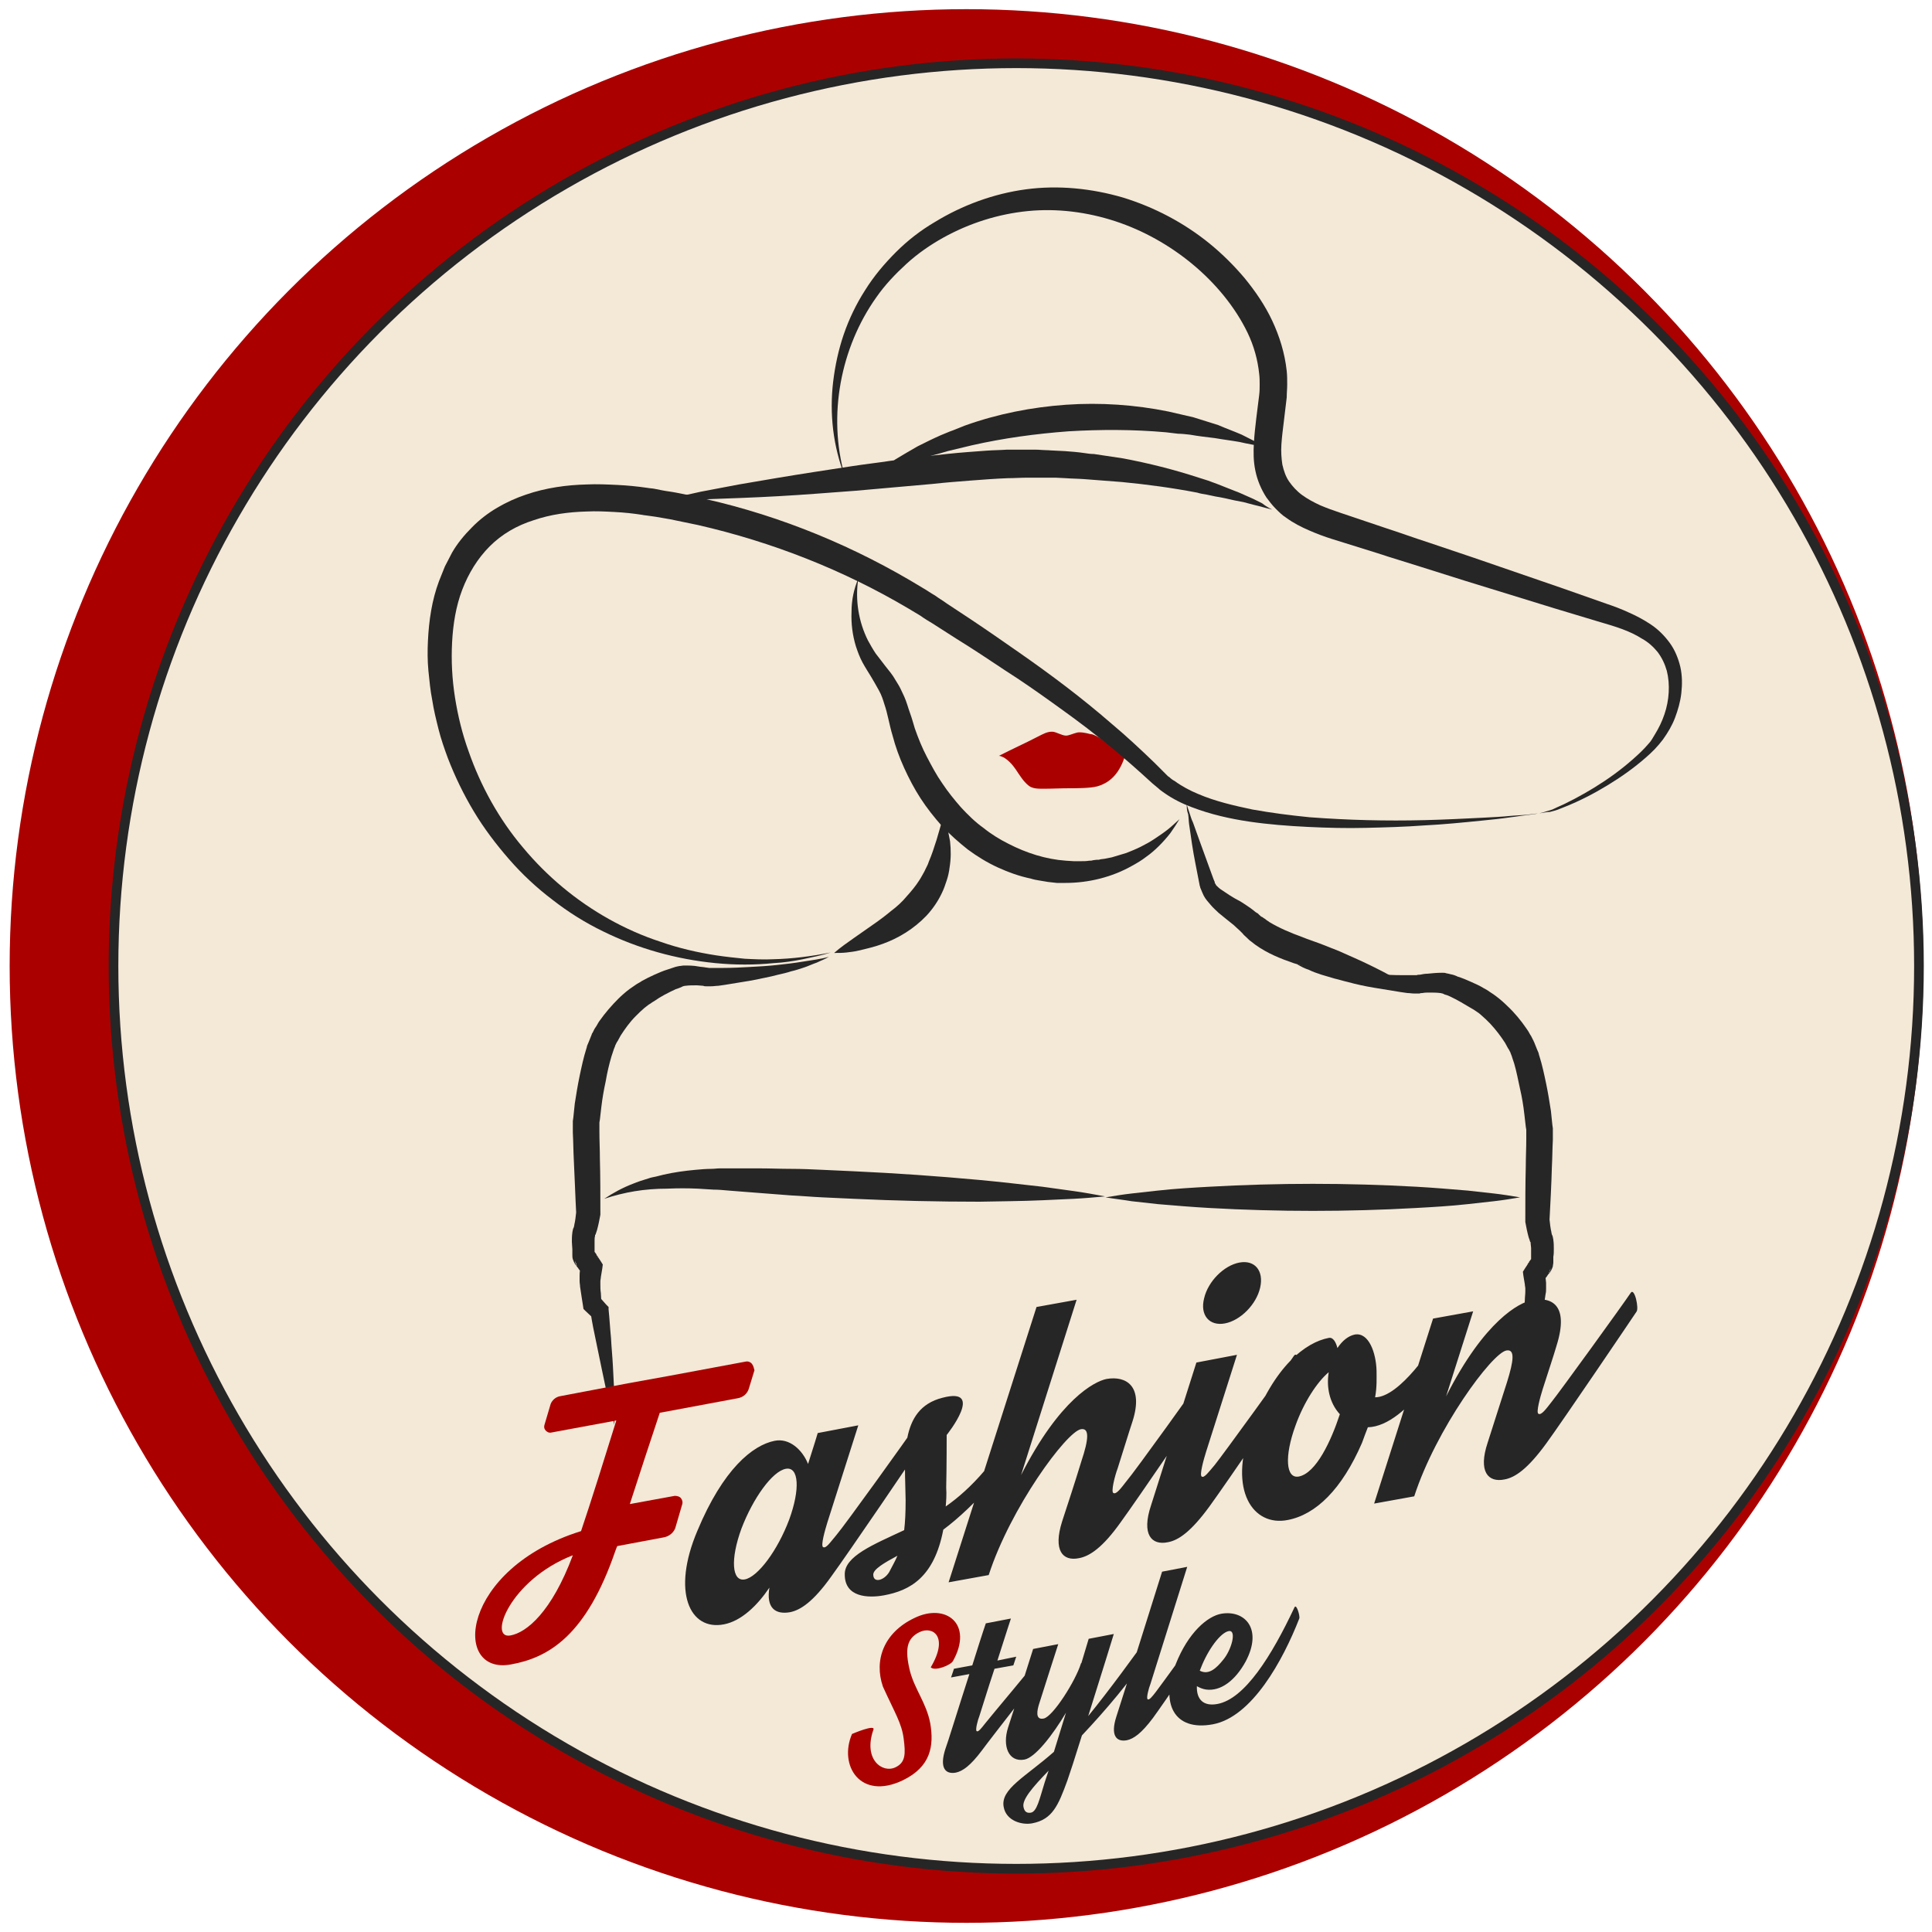 <?xml version='1.0' encoding='utf-8'?>
<svg xmlns="http://www.w3.org/2000/svg" version="1.1" id="Logo" x="0px" y="0px" viewBox="0 0 400 400" style="enable-background:new 0 0 400 400;"> <style type="text/css"> .st0{fill:#AA0000;} .st1{fill:#F4E8D7;stroke:#262626;stroke-width:2;} .st2{fill:#262626;} </style> <circle class="st0" cx="200.1" cy="200" r="198.1"/> <circle class="st1" cx="210.4" cy="200" r="186.9"/> <path class="st2" d="M195.4,169.1c0.3,0.8,0.6,1.7,0.8,2.5c0.2,0.9,0.3,1.7,0.5,2.6c0.2,1.8,0.2,3.6-0.1,5.4 c-0.1,0.9-0.3,1.8-0.6,2.7c-0.3,0.9-0.6,1.8-1,2.6c-0.8,1.7-1.9,3.3-3.2,4.7c-2.6,2.7-5.7,4.6-9,5.8c-1.6,0.6-3.3,1-5,1.4 c-0.8,0.2-1.7,0.3-2.5,0.4c-0.9,0.1-1.7,0.1-2.6,0.1c0.7-0.6,1.3-1.1,2-1.6c0.7-0.5,1.4-1,2.1-1.5l4-2.8c1.3-0.9,2.5-1.8,3.7-2.8 c1.2-0.9,2.3-1.9,3.2-3c1-1.1,1.9-2.2,2.6-3.3c0.4-0.6,0.7-1.2,1.1-1.9c0.3-0.7,0.7-1.3,0.9-2c0.6-1.4,1.1-2.9,1.6-4.5 c0.2-0.8,0.5-1.6,0.7-2.4C194.8,170.7,195.1,169.9,195.4,169.1z"/> <path class="st2" d="M228.9,247.9c1.8-0.3,3.6-0.6,5.4-0.8c1.8-0.2,3.6-0.4,5.4-0.6c3.6-0.4,7.1-0.6,10.7-0.8 c7.1-0.4,14.3-0.6,21.4-0.6s14.3,0.2,21.4,0.6c3.6,0.2,7.1,0.5,10.7,0.8c1.8,0.2,3.6,0.4,5.4,0.6c1.8,0.2,3.6,0.5,5.4,0.8 c-1.8,0.3-3.6,0.6-5.4,0.8c-1.8,0.2-3.6,0.4-5.4,0.6c-3.6,0.4-7.1,0.6-10.7,0.8c-7.1,0.4-14.3,0.6-21.4,0.6 c-7.1,0-14.3-0.2-21.4-0.6c-3.6-0.2-7.1-0.5-10.7-0.8c-1.8-0.2-3.6-0.4-5.4-0.6C232.5,248.4,230.7,248.2,228.9,247.9z"/> <path class="st2" d="M125.1,248.2c1.8-1.2,3.8-2.3,5.9-3.1c0.5-0.2,1-0.4,1.6-0.6l1.6-0.5c0.5-0.2,1.1-0.3,1.6-0.4 c0.5-0.1,1.1-0.3,1.6-0.4c2.2-0.5,4.4-0.8,6.6-1c1.1-0.1,2.2-0.2,3.3-0.2c0.6,0,1.1-0.1,1.7-0.1c0.6,0,1.1,0,1.7,0 c2.2,0,4.4,0,6.6,0c2.2,0,4.3,0.1,6.5,0.1c2.2,0,4.3,0.1,6.5,0.2l6.5,0.3c8.7,0.4,17.3,1,26,1.8c4.3,0.4,8.6,0.9,13,1.4 c2.2,0.3,4.3,0.6,6.5,0.9c2.2,0.3,4.3,0.7,6.5,1.1c-2.2,0.2-4.4,0.4-6.5,0.5c-2.2,0.1-4.4,0.2-6.5,0.3c-4.4,0.2-8.7,0.2-13,0.3 c-8.7,0-17.4-0.2-26-0.6l-6.5-0.3c-2.2-0.1-4.3-0.3-6.5-0.4c-4.3-0.3-8.7-0.7-12.9-1c-1.1-0.1-2.1-0.2-3.2-0.2 c-1.1-0.1-2.1-0.1-3.2-0.2c-2.1-0.1-4.2-0.1-6.4,0C133.5,246.1,129.3,246.8,125.1,248.2z"/> <path class="st2" d="M127.2,295c-0.2-1-0.5-1.9-0.7-2.9c-0.2-1-0.4-1.9-0.7-2.9c-0.4-1.9-0.8-3.8-1.2-5.7c-0.4-1.9-0.8-3.8-1.2-5.8 c-0.4-1.9-0.8-3.8-1.1-5.8l0.5,1l-1.6-1.5l-0.4-0.4l-0.1-0.7c-0.1-0.6-0.2-1.3-0.3-1.9c-0.1-0.6-0.2-1.3-0.3-2 c0-0.4-0.1-0.7-0.1-1.2c0-0.4,0-0.7,0-1.1c0-0.7,0.1-1.3,0.2-2l0.4,1.6l-0.5-0.6c-0.2-0.2-0.3-0.4-0.5-0.7l-0.1-0.1l-0.1-0.2l0,0 l0-0.1c0-0.1-0.1-0.1-0.1-0.2l0,0l0-0.1c0-0.1,0-0.2-0.1-0.2c0-0.2-0.1-0.3-0.1-0.5c0,0,0,0,0,0l0,0.1c0,0.1,0,0.1,0,0.2 c0,0.1,0.1,0.3,0.1,0.4c0,0.1,0,0.1,0.1,0.2l0,0.1c0,0,0,0.1,0.1,0.1c0,0.1,0.1,0.1,0.1,0.2l0.1,0.1c0,0,0.1,0.1,0.1,0.1l0,0l0,0 c-0.1,0-0.1-0.1-0.2-0.2c-0.4-0.4-0.7-1-0.9-1.6c-0.1-0.3-0.1-0.6-0.1-0.8l0-0.5l0-0.7c0-0.5-0.1-1.1-0.1-1.6c0-0.6,0-1.2,0.1-1.9 c0-0.2,0.1-0.4,0.1-0.6c0-0.1,0.1-0.2,0.1-0.3l0.1-0.2l0,0c0-0.1,0.1-0.3,0.1-0.5c0.2-0.8,0.3-1.8,0.4-2.7l0,0.4 c-0.2-3.7-0.3-7.4-0.5-11.2c-0.1-1.9-0.1-3.7-0.2-5.6c0-0.4,0-1.1,0-1.6l0-0.8l0.1-0.7c0.1-1,0.2-2,0.3-2.9c0.3-1.9,0.6-3.8,1-5.7 c0.4-1.9,0.8-3.8,1.4-5.7c0.1-0.2,0.1-0.5,0.2-0.7l0.3-0.7c0.2-0.5,0.4-1,0.6-1.5c0-0.1,0.1-0.3,0.2-0.4l0.2-0.4l0.2-0.4l0.2-0.3 c0.3-0.4,0.5-0.9,0.8-1.3c1.2-1.7,2.5-3.2,3.9-4.6c0.7-0.7,1.5-1.4,2.3-2c0.4-0.3,0.9-0.6,1.3-0.9c0.4-0.3,0.9-0.5,1.3-0.8 c0.9-0.5,1.7-0.9,2.6-1.3c0.9-0.4,1.8-0.8,2.8-1.1c0.5-0.2,1-0.3,1.5-0.5l0.4-0.1l0.5-0.1c0.3,0,0.6-0.1,0.8-0.1 c1.1,0,2.1,0,3.1,0.2c0.5,0.1,1,0.1,1.5,0.2c0.2,0,0.5,0.1,0.7,0.1l0.2,0c0,0,0,0,0,0c0,0,0.1,0,0.2,0c0.4,0,0.8,0,1.3,0 c0.4,0,0.9,0,1.3,0c1.8,0,3.6-0.1,5.5-0.2c1.8-0.1,3.7-0.2,5.5-0.4c1.8-0.2,3.6-0.4,5.4-0.7c1.8-0.3,3.6-0.5,5.4-1 c-0.8,0.5-1.7,0.8-2.5,1.2c-0.9,0.3-1.7,0.7-2.6,1c-0.9,0.3-1.8,0.6-2.7,0.8c-0.9,0.3-1.8,0.5-2.7,0.7c-1.8,0.5-3.7,0.8-5.5,1.2 c-1.8,0.3-3.7,0.6-5.5,0.9c-0.5,0.1-0.9,0.1-1.4,0.2c-0.5,0-0.9,0.1-1.5,0.1c-0.2,0-0.2,0-0.5,0l-0.3,0l-0.2,0c-0.2,0-0.4,0-0.6-0.1 c-0.4,0-0.9-0.1-1.3-0.1c-0.8,0-1.7,0-2.4,0.1c-0.2,0-0.4,0.1-0.5,0.1l-0.2,0.1l-0.2,0.1c-0.3,0.1-0.7,0.3-1.1,0.4 c-1.5,0.7-3.1,1.5-4.5,2.5c-0.4,0.2-0.7,0.5-1.1,0.7c-0.3,0.2-0.6,0.5-0.9,0.7c-0.6,0.5-1.2,1.1-1.8,1.7c-1.2,1.2-2.2,2.6-3.1,4 c-0.2,0.4-0.4,0.7-0.6,1.1l-0.2,0.3l-0.1,0.2l-0.1,0.2c0,0.1-0.1,0.1-0.1,0.2c-0.1,0.4-0.3,0.7-0.4,1.1l-0.2,0.6 c-0.1,0.2-0.1,0.4-0.2,0.6c-0.5,1.7-0.9,3.4-1.2,5.2c-0.4,1.8-0.7,3.6-0.9,5.3c-0.1,0.9-0.2,1.8-0.3,2.6l-0.1,0.6l0,0.6 c0,0.2,0,0.4,0,0.6c0,0.1,0,0.2,0,0.3l0,0.4c0,1.9,0.1,3.7,0.1,5.6c0.1,3.7,0.1,7.5,0.1,11.2l0,0.3l0,0.1c-0.2,1.1-0.4,2.1-0.7,3.2 c-0.1,0.3-0.2,0.6-0.3,0.9l-0.1,0.1c0,0,0,0,0,0c0,0,0,0.1,0,0.2c-0.1,0.3-0.1,0.7-0.1,1.1c0,0.4,0,0.9,0,1.4l0,0.8l0,0.2v0v0 c0,0,0,0,0,0c0,0,0,0,0-0.1c0-0.1-0.1-0.2-0.2-0.3c0,0,0,0,0,0l0.1,0.1c0,0,0.1,0.1,0.1,0.1l0.1,0.1c0.1,0.1,0.1,0.2,0.2,0.3 c0,0,0.1,0.1,0.1,0.1l0,0l0,0.1c0,0.1,0,0.1,0.1,0.2c0,0.1,0.1,0.3,0.1,0.4c0,0.1,0,0.1,0,0.2l0,0.1c0,0,0,0.1,0,0 c0-0.1,0-0.3,0-0.4c0-0.1,0-0.1-0.1-0.2l0-0.1l0,0c0,0,0-0.1,0-0.1l0,0c0,0,0,0,0,0l0,0c0.1,0.1,0.2,0.4,0.3,0.5l0.4,0.6l0.5,0.8 l-0.1,0.8c-0.1,0.6-0.2,1.2-0.3,1.8c0,0.3-0.1,0.6-0.1,0.8c0,0.1,0,0.5,0,0.7c0,0.6,0,1.2,0.1,1.8l0.1,1.8l-0.5-1.1l1.5,1.7l0.5,0.5 l0,0.5c0.2,1.9,0.3,3.9,0.5,5.9c0.1,2,0.3,3.9,0.4,5.9c0.1,2,0.2,3.9,0.3,5.9c0.1,1,0.1,2,0.1,2.9C127.1,293,127.2,294,127.2,295z"/> <path class="st2" d="M312.7,296.1c0-1,0.1-2,0.1-2.9c0-1,0.1-2,0.1-2.9c0.1-2,0.2-3.9,0.3-5.9c0.1-2,0.3-3.9,0.4-5.9 c0.2-2,0.3-3.9,0.5-5.9l0-0.5l0.5-0.5l1.5-1.7l-0.5,1.1l0.1-1.8c0-0.6,0.1-1.2,0.1-1.8c0-0.3,0-0.6,0-0.7c0-0.2-0.1-0.5-0.1-0.8 c-0.1-0.6-0.2-1.2-0.3-1.8l-0.1-0.8l0.5-0.8l0.4-0.6c0.1-0.2,0.2-0.4,0.3-0.5l0,0c0,0,0,0,0,0l0,0c0,0,0,0.1,0,0.1l0,0l0,0.1 c0,0.1,0,0.1-0.1,0.2c0,0.1,0,0.3,0,0.4c0,0,0,0,0,0l0-0.1c0-0.1,0-0.1,0-0.2c0-0.1,0.1-0.3,0.1-0.4c0-0.1,0-0.1,0.1-0.2l0-0.1l0,0 c0,0,0-0.1,0.1-0.1c0.1-0.1,0.1-0.2,0.2-0.3l0.1-0.1c0-0.1,0.1-0.1,0.1-0.1l0.1-0.1c0,0,0,0,0,0c0,0-0.1,0.2-0.2,0.3 c0,0,0,0.1,0,0.1c0,0,0,0,0,0v0v0l0-0.2l0-0.8c0-0.5,0-0.9,0-1.4c0-0.4-0.1-0.8-0.1-1.1c0-0.1,0-0.1,0-0.2c0,0,0,0,0,0l-0.1-0.1 c-0.1-0.4-0.2-0.6-0.3-0.9c-0.3-1.1-0.5-2.1-0.7-3.2l0-0.1l0-0.3c0-3.7,0-7.5,0.1-11.2c0-1.9,0.1-3.7,0.1-5.6l0-0.4 c0-0.1,0-0.2,0-0.3c0-0.2,0-0.3,0-0.6l0-0.6l-0.1-0.6c-0.1-0.9-0.2-1.8-0.3-2.6c-0.2-1.8-0.5-3.6-0.9-5.3c-0.4-1.8-0.7-3.5-1.2-5.2 c-0.1-0.2-0.1-0.4-0.2-0.6l-0.2-0.6c-0.1-0.4-0.3-0.8-0.4-1.1c0-0.1-0.1-0.2-0.1-0.2l-0.1-0.2l-0.1-0.2l-0.2-0.3 c-0.2-0.4-0.4-0.7-0.6-1.1c-0.9-1.4-1.9-2.7-3.1-4c-0.6-0.6-1.2-1.2-1.8-1.7c-0.3-0.3-0.6-0.5-0.9-0.7c-0.3-0.2-0.7-0.5-1.1-0.7 c-1.5-0.9-3-1.8-4.5-2.5c-0.4-0.2-0.7-0.3-1.1-0.4l-0.2-0.1l-0.2-0.1c-0.2,0-0.3-0.1-0.5-0.1c-0.7-0.1-1.6-0.1-2.4-0.1 c-0.4,0-0.8,0-1.3,0.1c-0.2,0-0.4,0-0.6,0.1l-0.2,0l-0.3,0c-0.2,0-0.3,0-0.5,0c-0.6,0-1-0.1-1.5-0.1c-0.5-0.1-0.9-0.1-1.4-0.2 c-1.9-0.3-3.7-0.6-5.5-0.9c-1.8-0.3-3.7-0.7-5.5-1.2c-0.9-0.2-1.8-0.5-2.7-0.7c-0.9-0.3-1.8-0.5-2.7-0.8c-0.9-0.3-1.8-0.6-2.6-1 c-0.9-0.3-1.7-0.7-2.5-1.2c1.8,0.5,3.6,0.8,5.4,1c1.8,0.3,3.6,0.5,5.4,0.7c1.8,0.2,3.6,0.3,5.5,0.4c1.8,0.1,3.7,0.2,5.5,0.2 c0.5,0,0.9,0,1.3,0c0.4,0,0.9,0,1.3,0c0.1,0,0.2,0,0.2,0c0,0,0,0,0,0l0.2,0c0.2-0.1,0.5-0.1,0.7-0.1c0.5-0.1,1-0.2,1.5-0.2 c1-0.1,2-0.2,3.1-0.2c0.3,0,0.6,0,0.8,0.1l0.5,0.1l0.4,0.1c0.6,0.1,1.1,0.3,1.5,0.5c1,0.3,1.9,0.7,2.8,1.1c0.9,0.4,1.8,0.8,2.6,1.3 c0.4,0.2,0.9,0.5,1.3,0.8c0.5,0.3,0.9,0.6,1.3,0.9c0.8,0.6,1.6,1.3,2.3,2c1.5,1.4,2.8,3,3.9,4.6c0.3,0.4,0.6,0.9,0.8,1.3l0.2,0.3 l0.2,0.4l0.2,0.4c0.1,0.1,0.1,0.3,0.2,0.4c0.2,0.5,0.4,1,0.6,1.5l0.3,0.7c0.1,0.2,0.1,0.5,0.2,0.7c0.6,1.9,1,3.8,1.4,5.7 c0.4,1.9,0.7,3.8,1,5.7c0.1,1,0.2,1.9,0.3,2.9l0.1,0.7l0,0.8c0,0.5,0,1.2,0,1.6c-0.1,1.9-0.1,3.7-0.2,5.6c-0.1,3.7-0.3,7.4-0.5,11.2 l0-0.4c0.1,0.9,0.2,1.9,0.4,2.7c0,0.2,0.1,0.4,0.1,0.5l0,0l0.1,0.2c0,0.1,0.1,0.2,0.1,0.3c0,0.2,0.1,0.4,0.1,0.6 c0.1,0.7,0.1,1.3,0.1,1.9c0,0.6,0,1.1-0.1,1.6l0,0.7l0,0.5c0,0.3-0.1,0.5-0.1,0.8c-0.2,0.6-0.5,1.2-0.9,1.6 c-0.1,0.1-0.2,0.2-0.2,0.2l0,0l0,0c0,0,0,0,0.1-0.1l0.1-0.1c0.1-0.1,0.1-0.1,0.1-0.2c0,0,0-0.1,0.1-0.1l0-0.1c0-0.1,0-0.1,0.1-0.2 c0-0.1,0.1-0.2,0.1-0.4c0-0.1,0-0.1,0-0.2l0-0.1c0,0,0-0.1,0,0c0,0.2,0,0.3-0.1,0.5c0,0.1,0,0.2-0.1,0.2l0,0.1l0,0 c0,0.1-0.1,0.1-0.1,0.2l0,0.1l0,0l-0.1,0.2l-0.1,0.1c-0.2,0.3-0.3,0.5-0.5,0.7l-0.5,0.6l0.4-1.6c0.1,0.7,0.1,1.3,0.2,2 c0,0.3,0,0.7,0,1.1c0,0.5,0,0.8-0.1,1.2c-0.1,0.7-0.2,1.3-0.3,2c-0.1,0.6-0.2,1.3-0.3,1.9l-0.1,0.7l-0.4,0.4l-1.6,1.5l0.5-1 c-0.4,1.9-0.7,3.8-1.1,5.8c-0.4,1.9-0.8,3.8-1.2,5.8c-0.4,1.9-0.8,3.8-1.2,5.7c-0.2,1-0.4,1.9-0.7,2.9 C313.2,294.2,313,295.2,312.7,296.1z"/> <path class="st2" d="M245.7,166.4c0.1,0.7,0.4,1.3,0.6,2c0.2,0.6,0.4,1.3,0.7,1.9c0.5,1.3,0.9,2.6,1.4,3.9l2.8,7.7l0.2,0.5l0.1,0.2 c0,0,0,0.1,0,0.1l0,0.1c0.1,0.1,0.2,0.3,0.3,0.5c0.3,0.3,0.7,0.7,1.2,1c0.5,0.3,1,0.7,1.5,1c0.5,0.3,1.1,0.7,1.7,1 c0.6,0.3,1.2,0.7,1.8,1.1c0.6,0.4,1.2,0.8,1.9,1.4l0.3,0.2l0.2,0.1l0.3,0.3c0.2,0.2,0.4,0.4,0.7,0.5c0.2,0.2,0.5,0.3,0.7,0.5 c0.2,0.2,0.5,0.3,0.7,0.5c2,1.2,4.3,2.2,6.8,3.1c1.2,0.5,2.5,0.9,3.8,1.4c1.3,0.5,2.5,1,3.8,1.5c2.5,1.1,5,2.2,7.4,3.4 c2.4,1.2,4.9,2.5,7.2,4.1c-2.8-0.2-5.5-0.6-8.2-1c-2.7-0.5-5.3-1.1-8-1.7c-1.3-0.3-2.6-0.7-3.9-1.1c-1.3-0.4-2.6-0.8-3.9-1.2 c-2.6-0.9-5.4-2-7.9-3.8c-0.3-0.2-0.6-0.5-0.9-0.7c-0.3-0.2-0.6-0.5-0.9-0.8c-0.3-0.3-0.6-0.5-0.8-0.8l-0.4-0.4l-0.2-0.2l-0.1-0.1 c-0.3-0.3-0.8-0.7-1.2-1.1c-0.5-0.4-1-0.8-1.5-1.2c-0.5-0.4-1.1-0.9-1.6-1.3c-0.5-0.5-1.1-1-1.6-1.6c-0.5-0.6-1.1-1.2-1.5-2 c-0.2-0.4-0.4-0.9-0.6-1.4l-0.1-0.2l0-0.1l-0.1-0.3l-0.1-0.5c-0.5-2.7-1.1-5.4-1.5-8.1c-0.2-1.4-0.4-2.7-0.6-4.1 c-0.1-0.7-0.1-1.4-0.2-2.1C245.7,167.8,245.7,167.1,245.7,166.4z"/> <path class="st0" d="M232.9,156.6c-0.4-0.4-4.4-3.2-4.9-3.6c-0.5-0.4-1.7-1-2.1-1c0,0,0,0-0.1,0c-1.1-0.3-2.3-0.5-2.9-0.3 c-0.8,0.2-1.6,0.6-2.2,0.6c-0.8,0-1.9-0.7-2.7-0.8c-1.1-0.1-2.1,0.5-3.1,1c-2.7,1.4-5.4,2.6-8.1,4l0.1,0c0,0,0.1,0,0.1,0l-0.4,0 c0.1,0,0.3,0,0.4,0c0.1,0,0.2,0.1,0.3,0.1c1.2,0.4,2.4,1.8,3,2.7c0.8,1.2,1.6,2.5,2.6,3.3c0.8,0.7,2,0.7,3.1,0.7 c1.8,0,3.6-0.1,5.4-0.1c1.5,0,4.3,0,5.8-0.4C230.3,161.9,231.9,159.6,232.9,156.6L232.9,156.6z"/> <path class="st2" d="M177.7,119.8c-0.7,4.5,0.1,9,2,12.8c0.5,0.9,1,1.8,1.6,2.7c0.6,0.8,1.3,1.7,2,2.6c0.7,0.9,1.5,1.8,2.1,2.9 c0.3,0.5,0.7,1.1,1,1.7c0.3,0.6,0.5,1.1,0.8,1.7c0.5,1.1,0.8,2.3,1.2,3.4c0.4,1.1,0.7,2.2,1,3.2c0.7,2,1.5,4,2.5,5.9 c1,1.9,2,3.8,3.2,5.5c1.2,1.8,2.5,3.4,3.9,5c1.4,1.5,2.9,3,4.6,4.2c1.6,1.3,3.4,2.4,5.2,3.3c3.7,1.9,7.7,3.2,11.9,3.5l1.6,0.1 c0.5,0,1,0,1.6,0c0.5,0,1,0,1.6-0.1c0.3,0,0.5,0,0.8-0.1l0.8-0.1l0.4,0l0.4-0.1l0.8-0.1c0.5-0.1,1-0.2,1.5-0.3c1-0.3,2-0.6,3-0.9 c1-0.4,2-0.8,3-1.3c1-0.5,1.9-1,2.8-1.6c0.9-0.6,1.8-1.2,2.7-1.9c0.9-0.7,1.7-1.5,2.5-2.2c-0.6,1-1.2,1.9-1.9,2.9 c-0.7,0.9-1.5,1.8-2.3,2.6c-0.8,0.8-1.7,1.6-2.7,2.3c-0.9,0.7-1.9,1.3-3,1.9c-4.1,2.3-8.9,3.5-13.7,3.5l-1.8,0l-1.8-0.2 c-0.6-0.1-1.2-0.2-1.8-0.3c-0.6-0.1-1.2-0.2-1.8-0.4c-2.4-0.5-4.6-1.3-6.8-2.3c-2.2-1-4.3-2.3-6.2-3.7c-1.9-1.5-3.7-3.1-5.4-4.9 c-1.6-1.8-3.1-3.7-4.4-5.7c-1.3-2-2.4-4.1-3.4-6.3c-1-2.2-1.8-4.4-2.4-6.7c-0.7-2.3-1-4.5-1.7-6.5c-0.3-1-0.6-1.9-1.1-2.8 c-0.5-0.9-1-1.8-1.6-2.8c-0.6-1-1.2-1.9-1.8-3c-0.6-1.1-1-2.2-1.4-3.4c-0.7-2.3-1-4.7-0.9-7.1C176.3,124.2,176.8,121.9,177.7,119.8z "/> <path class="st2" d="M318.7,168.4c1.2-0.3,2-0.6,2.7-0.8c0.9-0.4,1-0.5,2.4-1.1c2.9-1.4,5.7-3,8.4-4.8c2.7-1.8,5.2-3.8,7.5-6 c0.6-0.6,1.1-1.1,1.6-1.7c0.3-0.3,0.5-0.6,0.7-0.9l0.3-0.5l0.3-0.5c0.8-1.3,1.5-2.7,2-4.2c1-2.9,1.2-6.2,0.5-9 c-0.4-1.4-1-2.7-1.9-3.9c-0.9-1.1-2-2.1-3.3-2.8c-2.5-1.6-5.5-2.5-8.6-3.4l-9.3-2.8c-6.2-1.9-12.3-3.8-18.5-5.7l-9.2-2.9 c-3.1-1-6.2-1.9-9.2-2.9l-9.3-2.9c-1.6-0.5-3.2-1.1-4.8-1.8c-1.6-0.7-3.2-1.5-4.7-2.6c-0.8-0.5-1.5-1.2-2.2-1.9 c-0.7-0.7-1.3-1.5-1.9-2.3c-1.1-1.7-1.9-3.6-2.3-5.6c-0.4-1.9-0.4-3.8-0.3-5.6c0.1-1.8,0.3-3.5,0.5-5.2c0.2-1.6,0.4-3.2,0.6-4.8 c0.1-0.8,0.1-1.5,0.1-2.2c0-0.7,0-1.4-0.1-2.2c-0.3-2.9-1.1-5.8-2.4-8.5c-2.6-5.4-6.7-10.3-11.4-14.2c-4.7-3.9-10.2-7-16-8.9 s-12-2.7-18.1-2.1c-6.1,0.6-12.1,2.5-17.5,5.5c-2.7,1.5-5.3,3.3-7.6,5.4c-2.3,2.1-4.5,4.4-6.3,7c-7.3,10.3-10.1,24.3-6.5,37 c-1.2-3.1-2-6.3-2.4-9.6c-0.4-3.3-0.4-6.7,0-10c0.4-3.3,1.1-6.6,2.2-9.8c1.1-3.2,2.6-6.3,4.4-9.1c1.8-2.9,4-5.5,6.4-7.9 c2.4-2.4,5.1-4.5,8-6.2c5.7-3.5,12.2-5.9,18.9-6.8c6.7-0.9,13.6-0.2,20.1,1.7c6.5,2,12.6,5.2,17.9,9.5c2.7,2.2,5.1,4.6,7.3,7.2 c2.2,2.7,4.2,5.6,5.7,8.8c1.5,3.2,2.6,6.7,3,10.4c0.1,0.9,0.1,1.9,0.1,2.8c0,0.9-0.1,1.8-0.1,2.7c-0.2,1.8-0.4,3.4-0.6,5 c-0.2,1.6-0.4,3.2-0.5,4.7c-0.1,1.5,0,2.9,0.2,4.2c0.3,1.3,0.7,2.5,1.4,3.5c0.7,1,1.6,2,2.7,2.8c1.1,0.8,2.4,1.5,3.7,2.1 c1.4,0.6,2.8,1.1,4.3,1.6l9.2,3.1c3.1,1,6.1,2.1,9.2,3.1l9.2,3.1c6.1,2.1,12.2,4.2,18.3,6.3l9.1,3.2c1.5,0.5,3.1,1.1,4.6,1.8 c1.6,0.7,3.1,1.5,4.6,2.5c1.5,1,2.8,2.3,3.9,3.8c1.1,1.5,1.8,3.3,2.2,5c0.4,1.8,0.4,3.6,0.2,5.4c-0.2,1.8-0.7,3.5-1.3,5.1 c-0.6,1.6-1.5,3.1-2.5,4.5l-0.4,0.5l-0.4,0.5c-0.3,0.3-0.6,0.7-0.9,1c-0.6,0.6-1.2,1.2-1.8,1.7c-2.5,2.2-5.2,4.1-8,5.8 c-2.8,1.7-5.7,3.2-8.7,4.4c-1.5,0.6-1.6,0.7-3.2,1.1C320.4,168.1,319.9,168.2,318.7,168.4z"/> <path class="st2" d="M181.1,98.2c1.4-1.1,2.9-2.1,4.3-3.1c1.5-0.9,3-1.8,4.6-2.7c1.6-0.8,3.2-1.6,4.8-2.3c0.8-0.3,1.6-0.7,2.5-1 c0.8-0.3,1.7-0.7,2.5-1c6.7-2.4,13.8-3.8,20.9-4.3c7.1-0.5,14.3,0,21.2,1.4c0.9,0.2,1.7,0.4,2.6,0.6c0.9,0.2,1.7,0.4,2.6,0.6 c1.7,0.5,3.4,1.1,5.1,1.6c1.6,0.7,3.3,1.3,4.9,2c1.6,0.8,3.2,1.6,4.7,2.5c-1.7-0.3-3.5-0.6-5.2-1c-1.7-0.3-3.4-0.5-5.1-0.8 c-1.7-0.2-3.4-0.4-5.1-0.7c-0.9-0.1-1.7-0.2-2.5-0.2c-0.8-0.1-1.7-0.2-2.5-0.3c-6.8-0.6-13.5-0.6-20.2-0.2c-6.7,0.5-13.4,1.4-20,2.9 c-0.8,0.2-1.7,0.4-2.5,0.6c-0.8,0.2-1.7,0.4-2.5,0.6c-1.6,0.5-3.3,0.9-5,1.4c-1.6,0.5-3.3,1-5,1.5C184.4,97.1,182.8,97.6,181.1,98.2 z"/> <path class="st2" d="M263.4,105.5c-1.3-0.3-2.6-0.7-3.9-1l-1.9-0.5l-1-0.2l-1-0.2c-1.3-0.3-2.6-0.6-3.9-0.8l-1.9-0.4 c-0.6-0.1-1.3-0.2-1.9-0.4c-5.2-1-10.4-1.7-15.6-2.2c-1.3-0.1-2.6-0.2-3.9-0.3c-1.3-0.1-2.6-0.2-3.9-0.3c-1.3-0.1-2.6-0.1-3.9-0.2 l-2-0.1c-0.7,0-1.3,0-2,0l-2,0l-2,0c-1.3,0-2.6,0.1-3.9,0.1c-2.6,0.1-5.2,0.3-7.8,0.5c-2.6,0.2-5.2,0.4-7.9,0.7l-7.9,0.7 c-2.6,0.2-5.3,0.5-7.9,0.7l-4,0.3l-4,0.3c-5.3,0.4-10.6,0.7-15.9,0.9c-2.7,0.1-5.3,0.2-8,0.3c-2.7,0.1-5.3,0.1-8,0.1 c2.6-0.6,5.2-1.1,7.8-1.7c2.6-0.5,5.2-1,7.9-1.5c5.2-0.9,10.5-1.8,15.7-2.6l3.9-0.6l3.9-0.6c2.6-0.4,5.3-0.7,7.9-1.1 c2.6-0.3,5.3-0.7,7.9-1c2.7-0.3,5.3-0.6,8-0.8c1.3-0.1,2.7-0.2,4-0.3c1.3-0.1,2.7-0.1,4.1-0.2c1.4,0,2.7,0,4.1,0l2,0 c0.7,0,1.4,0.1,2,0.1c0.7,0,1.4,0.1,2,0.1l2,0.1c1.3,0.1,2.7,0.2,4,0.4c0.7,0.1,1.3,0.2,2,0.2l2,0.3c1.3,0.2,2.7,0.4,4,0.6 c5.3,1,10.5,2.3,15.7,4c0.6,0.2,1.3,0.4,1.9,0.6l1.9,0.7c1.3,0.5,2.5,1,3.8,1.5c0.6,0.2,1.2,0.5,1.9,0.8l1.8,0.8 c0.6,0.3,1.2,0.6,1.8,0.9C262.2,104.9,262.8,105.2,263.4,105.5z"/> <path class="st2" d="M318.5,168.4l0.2,0C318.7,168.4,318.6,168.4,318.5,168.4l-0.1,0l-0.4,0.1l-0.7,0.1l-1.5,0.2c-1,0.1-2,0.3-3,0.4 c-2,0.3-4,0.5-6,0.7c-4,0.4-8,0.8-12,1c-4,0.3-8,0.4-12,0.5c-4,0.1-8,0-12.1-0.2c-4-0.2-8-0.5-12.1-1.1c-4-0.6-8-1.5-11.9-3 c-1.9-0.7-3.9-1.7-5.6-2.9c-0.4-0.3-0.9-0.6-1.3-1c-0.2-0.2-0.4-0.3-0.6-0.5l-0.6-0.5l-2.2-2c-2.9-2.6-5.9-5.2-9-7.6 c-3.1-2.5-6.3-4.8-9.5-7.1c-3.2-2.3-6.5-4.6-9.8-6.7c-3.3-2.2-6.6-4.4-10-6.5l-5-3.2c-0.8-0.5-1.7-1-2.5-1.6c-0.8-0.5-1.7-1-2.5-1.5 c-13.5-8-28.3-13.8-43.6-17.3c-1-0.2-1.9-0.4-2.9-0.6l-2.9-0.6c-1-0.2-1.9-0.3-2.9-0.5l-1.4-0.2c-0.5-0.1-1-0.1-1.4-0.2 c-1.9-0.3-3.8-0.5-5.8-0.6c-1.9-0.1-3.8-0.2-5.7-0.1c-3.8,0.1-7.5,0.6-11,1.8c-3.5,1.1-6.6,2.9-9.1,5.4c-2.5,2.5-4.4,5.6-5.7,9 c-1.3,3.4-1.9,7.1-2.1,10.9c-0.1,1.9-0.1,3.8,0,5.7c0.1,1.9,0.3,3.8,0.6,5.7c0.6,3.8,1.5,7.5,2.8,11.1c2.5,7.2,6.3,14.1,11.3,20 c2.5,3,5.2,5.7,8.2,8.2c3,2.5,6.2,4.7,9.6,6.6c3.4,1.9,7,3.5,10.7,4.7c3.7,1.3,7.6,2.2,11.5,2.8c2,0.3,3.9,0.5,5.9,0.7 c2,0.1,4,0.2,5.9,0.1c4-0.1,7.9-0.6,11.9-1.4c-1.9,0.6-3.9,1-5.8,1.4c-2,0.4-4,0.7-6,0.8c-2,0.2-4,0.3-6,0.3c-2,0-4-0.1-6.1-0.3 c-8.1-0.8-16-3-23.3-6.6c-3.7-1.8-7.2-4-10.4-6.5c-3.3-2.5-6.3-5.3-9-8.4c-2.7-3.1-5.2-6.4-7.3-9.9c-2.1-3.5-3.9-7.2-5.4-11.1 c-0.7-1.9-1.4-3.9-1.9-5.9c-0.5-2-1-4-1.3-6c-0.4-2-0.6-4.1-0.8-6.1c-0.2-2.1-0.2-4.2-0.1-6.2c0.2-4.2,0.8-8.4,2.3-12.4 c0.4-1,0.8-2,1.2-3c0.5-1,1-1.9,1.5-2.9c1.1-1.9,2.5-3.6,4.1-5.2c3.1-3.2,7.1-5.4,11.2-6.8c4.1-1.4,8.4-2,12.6-2.1 c2.1-0.1,4.2,0,6.3,0.1c2.1,0.1,4.1,0.3,6.2,0.6c0.5,0.1,1,0.1,1.5,0.2l1.5,0.3c1,0.2,2,0.3,3,0.5l3,0.6c1,0.2,2,0.4,3,0.7 c15.9,3.6,31.1,9.9,45,18.4c0.9,0.5,1.7,1.1,2.6,1.6c0.8,0.6,1.7,1.1,2.5,1.7l5,3.3c3.3,2.2,6.6,4.5,9.9,6.8 c6.6,4.6,13,9.4,19.1,14.7c3.1,2.6,6,5.3,8.9,8.1l2.1,2.1c0.2,0.2,0.3,0.3,0.5,0.5c0.2,0.2,0.3,0.3,0.5,0.4c0.3,0.3,0.7,0.6,1.1,0.8 c1.5,1.1,3.2,2,4.9,2.7c3.5,1.5,7.4,2.4,11.2,3.2c3.9,0.7,7.8,1.2,11.8,1.6c4,0.3,7.9,0.5,11.9,0.6c4,0.1,8,0.1,12,0 c4-0.1,8-0.3,12-0.5c2-0.1,4-0.2,6-0.4l3-0.2L318.5,168.4z"/> <path class="st0" d="M189.3,335c-6.3,3-8.4,8.7-6.5,14.2c2.5,5.5,3.9,7.6,4.3,10.8c0.4,3.1,0.4,4.9-1.7,5.9 c-2.7,1.3-6.7-1.6-4.6-7.7c0.7-1.4-4.4,0.8-4.4,0.8c-2.8,6.5,1.7,13.8,10.5,9.6c5.8-2.8,6.5-7.1,5.7-11.8c-0.8-4.2-3.2-7-4.2-10.8 c-1.1-4.5-0.7-6.8,2-8.1c2.7-1.3,6.1,0.9,2.3,7.3c0.9,0.9,4.2-0.5,4.6-1.3C201.6,336.2,195.8,331.8,189.3,335z"/> <path class="st2" d="M215.7,342.5c-1,1.5-10.8,13.1-11.8,14.4c-0.7,0.9-1.4,1.8-1.7,1.5c-0.3-0.2,0.2-2.2,0.6-3.2 c0.4-1.2,1.6-5.2,3.1-9.7l3.9-0.7c0.4-1.2,0.6-1.8,0.6-1.8l-3.9,0.8c2-6.3,2.8-8.7,2.8-8.7l-5.2,1c0,0-0.7,2-2.8,8.7l-3.8,0.7 c0,0-0.2,0.7-0.6,1.8l3.8-0.7c-2.3,7.1-4.5,14.3-5,15.6c-1.2,3.8,0,5.2,2.2,4.8c1.4-0.3,3-1.4,5.4-4.6c2.2-3,12.6-16.2,13.3-17.3 C216.8,344.6,216.2,341.7,215.7,342.5z M238,338.4c-3.2,4.5-8.3,11.5-12.7,16.9c2.6-8.2,5.3-17,5.3-17l-5.2,1l-1.5,5 c0,0-0.1,0.1-0.1,0.1c-1.1,3.6-5.8,11-7.7,11.4c-1.9,0.4-1.3-1.9-1-2.9c0.9-2.9,4-12.5,4-12.5l-5.2,1c0,0-4.3,13.6-5.2,16.3 c-1.2,3.8,0.1,7.2,3.4,6.6c2.2-0.4,5.8-5,8.6-9.7l-2.5,8.1c-5.9,5.2-11.1,7.7-10.4,11.4c0.5,2.9,3.8,3.8,5.9,3.4 c4.2-0.8,5.4-3.7,7.3-8.9c0.4-1.1,1.6-4.8,3-9.3c4.7-5,10.1-11.2,14.9-18.5C239.1,340.4,238.6,337.6,238,338.4z M216.3,369 c-1.1,3.5-1.6,6.1-2.9,6.3c-0.7,0.1-1.3-0.1-1.5-1.2c-0.3-1.5,1.8-4,5.2-7.5L216.3,369z M249.5,336.2c-1,1.5-9.2,12.8-10.2,14.1 c-0.7,0.9-1.4,1.8-1.7,1.5c-0.3-0.2,0.2-2.2,0.6-3.2c0.9-2.9,7.6-24.2,7.6-24.2l-5.2,1c0,0-8.6,27.4-9.5,30.1 c-1.2,3.8,0,5.2,2.2,4.8c1.4-0.3,3-1.4,5.4-4.6c2.2-3,11-15.9,11.7-17C250.6,338.3,250,335.4,249.5,336.2z M268,332.8 c-4.7,10-10.3,19-16,20c-2.8,0.5-4.3-0.9-4.2-3.7c0.5,0.3,1.2,0.6,1.9,0.7c3,0.4,6-1.8,8.2-5.8c3.6-6.8-0.2-10.7-5-9.9 c-2.9,0.5-6.9,3.9-9.5,10.5c-3.2,8-0.4,13.9,7.7,12.4c8.1-1.5,14.5-13.2,17.9-21.9C269.2,334.6,268.4,331.9,268,332.8z M254.4,337.7 c1.7-0.3,0.6,3.9-1.2,6c-1.3,1.6-2.9,3.2-4.8,2.2c0.1-0.2,0.1-0.3,0.2-0.5C250.1,341.5,252.7,338,254.4,337.7z"/> <path class="st0" d="M155.7,282.4c-0.3-0.4-0.8-0.6-1.3-0.5l-16.1,3l-8.3,1.5l-14.2,2.7c-0.8,0.2-1.5,0.8-1.8,1.6l-1.3,4.4 c-0.1,0.4,0,0.8,0.3,1.1c0.3,0.3,0.7,0.5,1.1,0.4l13.5-2.5c-2.2,7.1-5.4,17.3-7.3,22.9c-25,7.8-26.8,29.9-14.5,27.6 c7.8-1.4,15.6-6,21.6-23.5c0.1-0.2,0.2-0.6,0.4-1l9.6-1.8c1.1-0.2,2-0.9,2.4-1.9l1.4-4.8c0.2-0.5,0.1-1-0.2-1.4 c-0.3-0.4-0.9-0.5-1.3-0.5l-9.3,1.7c2-6.2,4.2-12.9,6.2-18.9l16.1-3c1.2-0.2,2.1-1,2.4-2.2l1.1-3.6 C156.1,283.3,156,282.8,155.7,282.4z M105.7,338.6c-4.7,0.9-0.2-11.5,12.9-16.6C114.2,333.8,109,338,105.7,338.6z"/> <path class="st2" d="M189.5,295.3c-1.6,2.4-14.6,20.5-16.4,22.6c-1.2,1.4-2.1,2.8-2.7,2.4c-0.5-0.3,0.4-3.5,0.9-5.1 c1.5-4.7,6.4-20.1,6.4-20.1l-8.4,1.6c0,0-0.8,2.7-2,6.4c-1.2-3-3.9-5.4-6.9-4.8c-4.6,0.9-10.7,5.9-16,18.6 c-5.4,12.7-1.6,20.8,5.5,19.4c3.6-0.7,6.9-3.9,9.4-7.6c-0.7,4.2,1.2,5.6,4.2,5.1c2.2-0.4,4.9-2.2,8.6-7.4 c3.5-4.8,17.6-25.5,18.7-27.3C191.2,298.6,190.3,294,189.5,295.3z M154.2,327c-2.7,0.5-3-4.2-0.7-10.5c2.4-6.3,6.4-11.9,9.2-12.4 c2.7-0.5,3,4.2,0.7,10.5C161,321,156.9,326.5,154.2,327z M212.6,291c-5.8,11.4-11.8,17.4-16.8,20.9c0.1-1.2,0.2-2.5,0.1-3.9 c0.1-4.1,0.1-10.9,0.1-10.9s8.1-10.1-0.9-7.7c-9.1,2.3-7.7,12.7-7.6,21.2c0,2.6-0.1,4.5-0.3,6.2c-6.4,3-12.4,5.4-12.3,9.2 c0,4.7,4.8,4.9,8.1,4.3c5.4-1,10.4-3.7,12.3-13.6c6.2-4.6,15.1-14.2,18.5-22.2C214,293.7,213.6,289.7,212.6,291z M180.8,326 c0-1.1,2.2-2.4,5-3.9c-0.5,1.2-1,2-1.5,3C183.4,327.1,180.8,328,180.8,326z M249.6,284.1c-1.6,2.4-14.6,20.5-16.4,22.6 c-1.1,1.4-2.1,2.8-2.7,2.4c-0.5-0.3,0.3-3.5,0.9-5.1c1.5-4.7,2.2-7.1,3.1-9.8c2.3-7.3-1.4-9.4-5.4-8.7c-2.5,0.5-9.7,4.2-17.7,19.9 l11.5-36.3l-8.3,1.5l-18.2,57l8.3-1.5c4.5-13.9,16.1-29.7,19.1-30.2c1.8-0.3,1.6,2.1,0.1,6.6c-1.5,4.9-2.6,8.2-4,12.5 c-1.9,6,0.1,8.3,3.5,7.6c2.2-0.4,4.9-2.2,8.6-7.4c3.5-4.8,17.6-25.5,18.7-27.3C251.3,287.4,250.4,282.8,249.6,284.1z M267.9,280.7 c-1.6,2.4-14.7,20.5-16.4,22.6c-1.2,1.4-2.2,2.8-2.7,2.4c-0.5-0.3,0.4-3.5,0.9-5.1c1.5-4.7,6.4-20.1,6.4-20.1l-8.4,1.6 c0,0-8,25.2-9.4,29.6c-2,6,0.1,8.3,3.5,7.6c2.2-0.4,4.8-2.2,8.6-7.4c3.5-4.8,17.6-25.5,18.8-27.3C269.7,284,268.8,279.4,267.9,280.7 z M253.6,274c3.2-0.6,6.5-3.9,7.3-7.4c0.8-3.5-1.1-5.8-4.3-5.2c-3.2,0.6-6.5,3.9-7.3,7.4C248.4,272.3,250.4,274.6,253.6,274z M297.7,276.8c-0.9,1.8-7.9,12.5-13,12.5c0.4-2.2,0.3-4,0.3-5.5c-0.1-3.7-1.6-8-4.5-7.5c-1.4,0.3-2.6,1.3-3.6,2.8 c-0.3-1.2-0.9-2.3-1.8-2.1c-4.7,0.9-11.3,5.7-16.1,18.7c-4.8,13,0.5,20.4,7.6,19c5.8-1.1,11.2-6.3,15.4-16c0.4-1.1,0.8-2.2,1.2-3.2 c8.4-0.2,17.1-16.1,17.5-16.7C301.1,278.1,298.7,274.8,297.7,276.8z M268.9,305.7c-2.7,0.5-3-4.2-0.7-10.5c1.7-4.8,4.5-9.1,6.9-11.1 c-0.5,3,0.1,6.3,2.3,8.7C275.6,298.3,272.5,305,268.9,305.7z M337.6,267.7c-1.6,2.4-14.7,20.5-16.4,22.6c-1.1,1.4-2.1,2.8-2.7,2.4 c-0.5-0.3,0.4-3.5,0.9-5.1c1.5-4.7,2.1-6.4,2.9-9.1c2.6-8.4-1.1-10.1-5.2-9.3c-2.5,0.5-9.7,4.1-17.7,19.9l5.6-17.6l-8.3,1.5 l-12.2,38.3l8.3-1.5l0.1-0.2l-0.1,0.2c4.5-13.9,16.1-29.7,19.1-30.2c1.8-0.3,1.5,2.1,0.1,6.6c-1.6,4.9-2.6,8.2-4,12.5 c-2,6,0.1,8.3,3.5,7.6c2.2-0.4,4.8-2.2,8.6-7.4c3.5-4.8,17.5-25.5,18.7-27.3C339.4,271,338.4,266.4,337.6,267.7z"/> </svg>